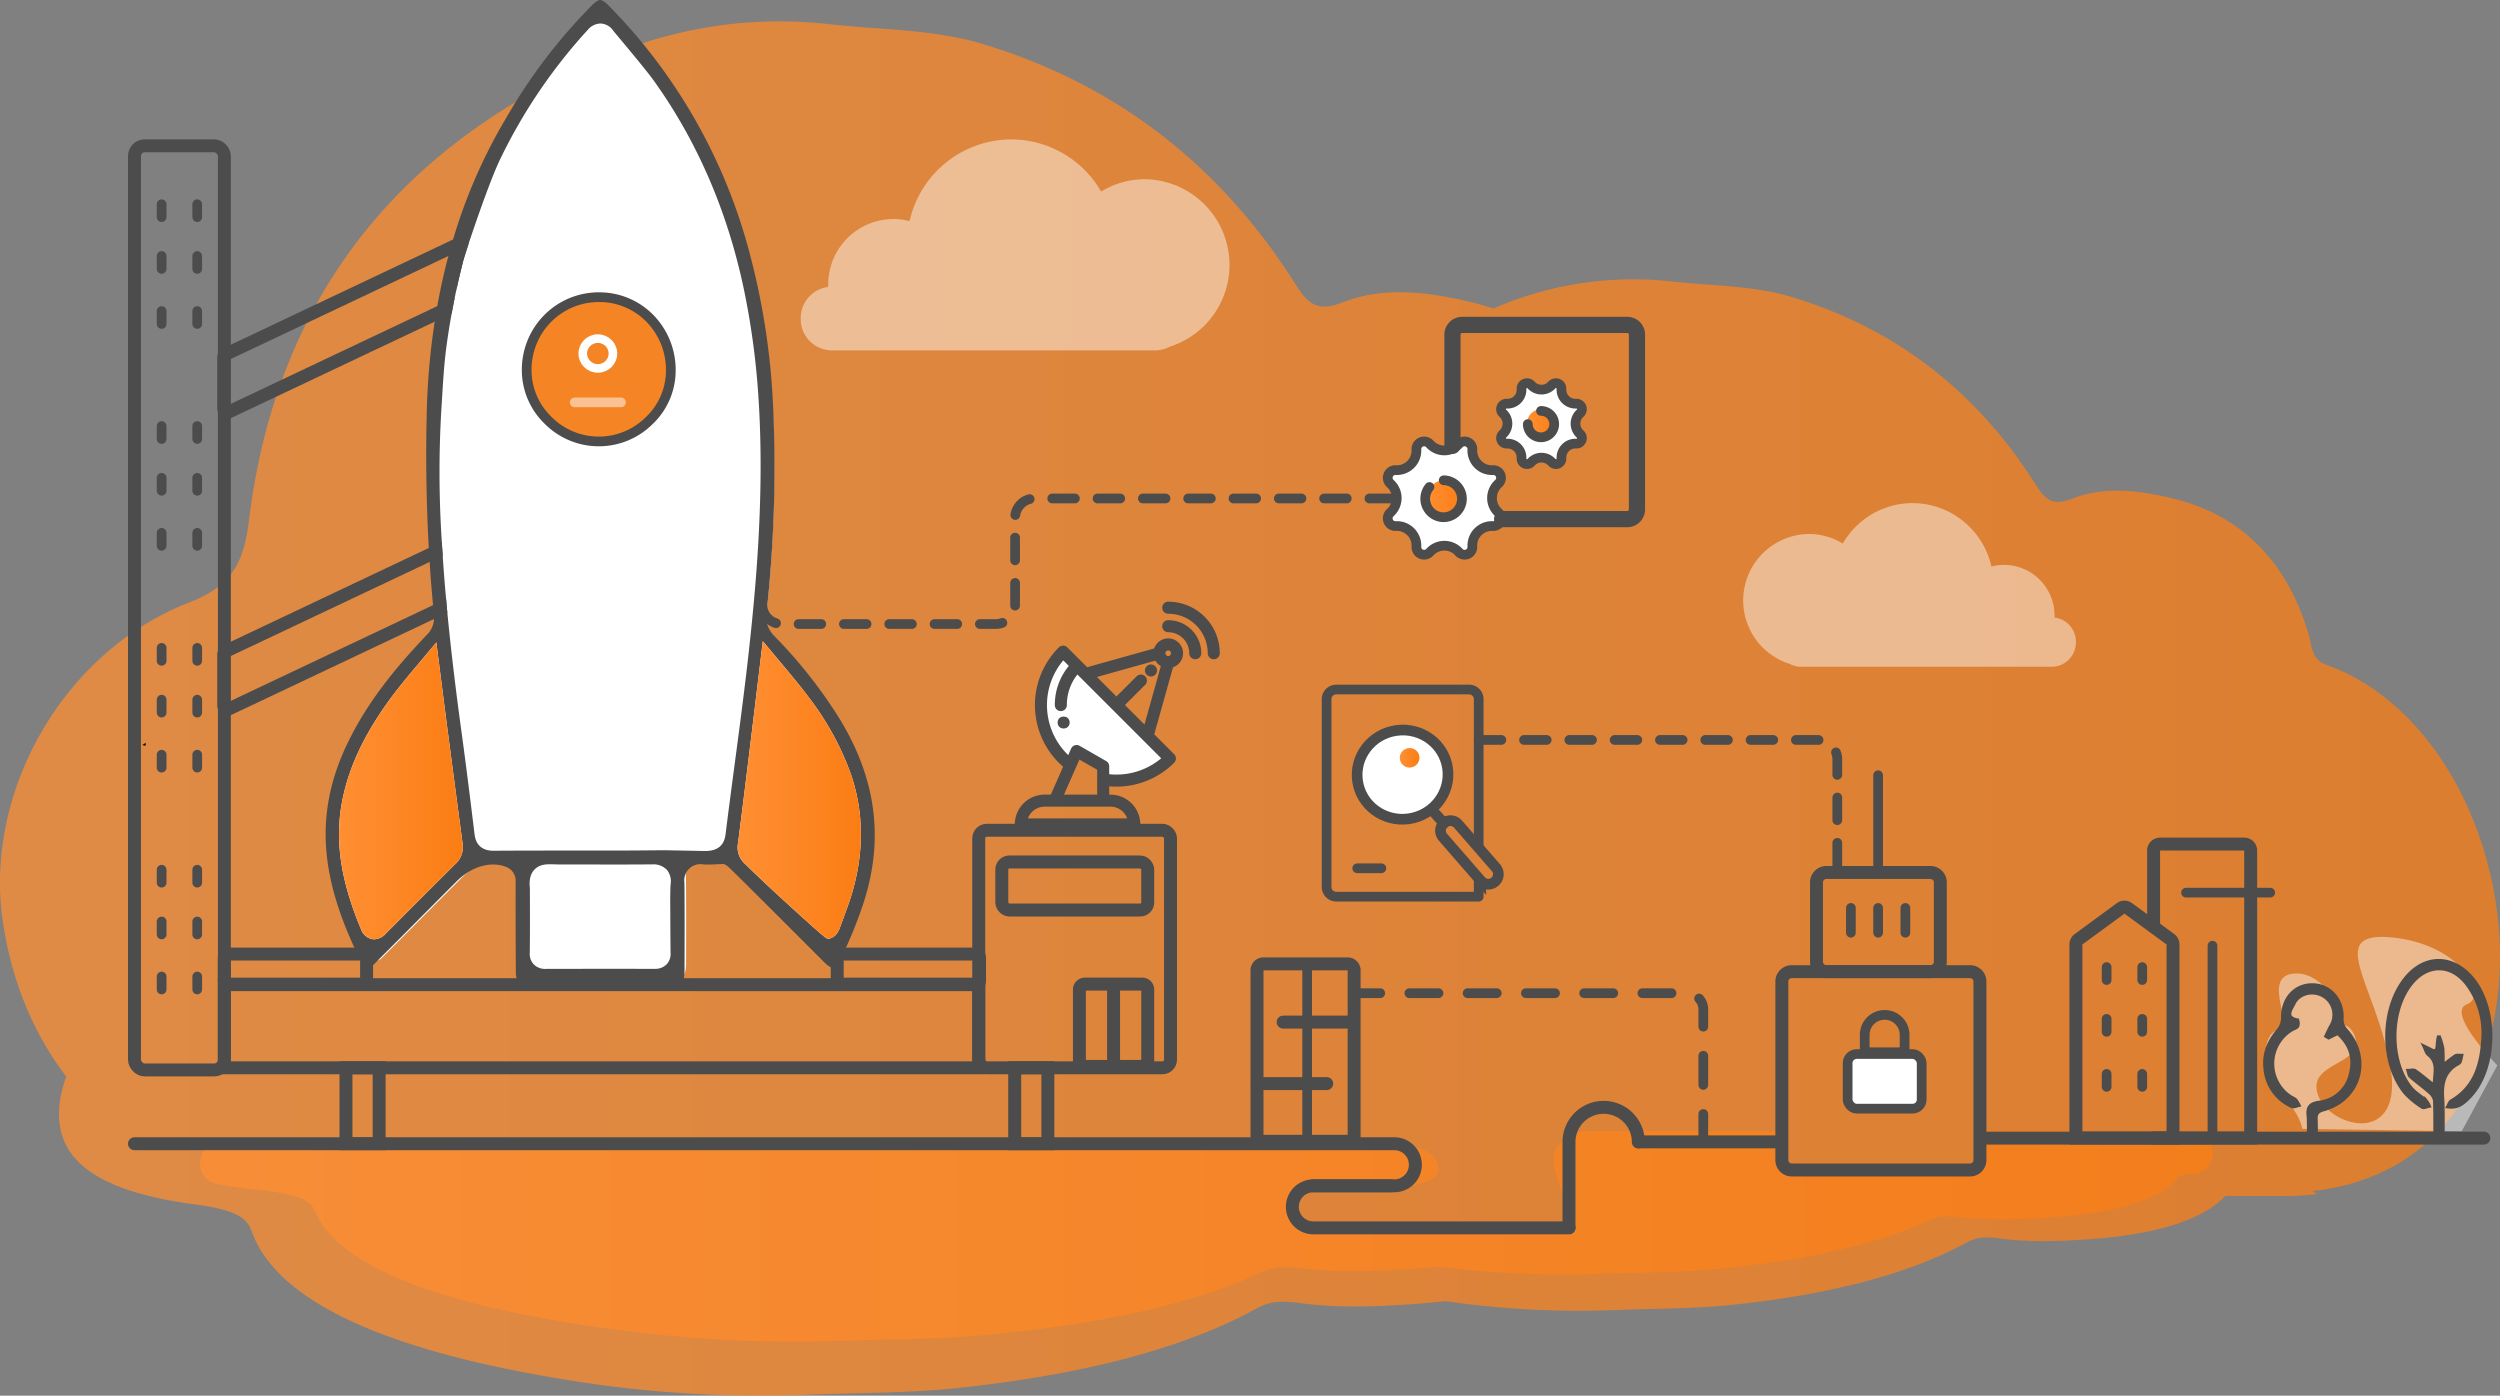 <svg xmlns="http://www.w3.org/2000/svg" xmlns:xlink="http://www.w3.org/1999/xlink" viewBox="0 0 772.38 431.19">
  <rect x="0" y="0" width="772.38" height="431.19" fill="#808080" stroke="none"/>
  <defs>
    <linearGradient id="linear-gradient" y1="218.899" x2="772.38" y2="218.899" gradientUnits="userSpaceOnUse">
      <stop offset="0" stop-color="#ff8f33"/>
      <stop offset="1" stop-color="#fb7d14"/>
    </linearGradient>
    <linearGradient id="linear-gradient-2" x1="61.815" y1="381.994" x2="683.632" y2="381.994" xlink:href="#linear-gradient"/>
    <linearGradient id="linear-gradient-3" x1="227.894" y1="244.078" x2="265.976" y2="244.078" xlink:href="#linear-gradient"/>
    <linearGradient id="linear-gradient-4" x1="104.741" y1="244.338" x2="142.986" y2="244.338" xlink:href="#linear-gradient"/>
    <linearGradient id="linear-gradient-5" x1="440.743" y1="153.884" x2="451.743" y2="153.884" xlink:href="#linear-gradient"/>
    <linearGradient id="linear-gradient-6" x1="471.743" y1="130.884" x2="480.743" y2="130.884" xlink:href="#linear-gradient"/>
    <linearGradient id="linear-gradient-7" x1="432.464" y1="234.124" x2="438.546" y2="234.124" gradientTransform="translate(36.822 -58.332) rotate(8)" xlink:href="#linear-gradient"/>
  </defs>
  <title>mission_orange_1</title>
  <g id="Layer_2" data-name="Layer 2">
    <g id="Layer_31" data-name="Layer 31">
      <g>
        <path d="M718.674,205.358c-4.602-1.649-4.33-5.649-5.337-9.09-6.523-22.285-20.434-37.426-43.323-42.585-9.647-2.174-20.018-3.462-29.742.349-5.54,2.171-8.02.975-11.248-4.16C611.126,121.401,586.102,101.662,553.811,91.827c-12.046-3.669-24.777-3.475-37.197-4.859A108.155,108.155,0,0,0,461.358,95.329a84.402,84.402,0,0,0-8.432-2.363c-12.361-2.786-25.65-4.436-38.109.447-7.099,2.782-10.276,1.25-14.412-5.33-22.933-36.481-54.996-61.773-96.371-74.375-15.435-4.701-31.747-4.452-47.66-6.226-26.401-2.943-50.674,1.677-73.727,11.971C121.572,46.723,85.151,93.628,76.935,160.655c-1.577,12.869-5.055,20.302-18.395,25.448-38.753,14.949-63.239,58.094-57.782,97.728C3.344,302.614,10.206,319.166,20.439,332.599c-8.05,23.208,6.066,35.036,39.71,39.491,12.795,1.694,16.13,4.142,17.643,8.379,7.88,22.069,42.815,37.513,101.393,46.492a369.581,369.581,0,0,0,70.716,3.941c15.263-.584,30.91-.502,45.714-2.05,39.685-4.149,70.439-12.477,92.435-24.489,3.967-2.166,7.015-2.671,13.824-1.755,11.951,1.608,24.696,1.065,36.553.147q4.21-.326,8.088-.778a288.709,288.709,0,0,0,53,2.753c11.912-.456,24.124-.392,35.678-1.6,30.972-3.238,54.973-9.738,72.141-19.112,3.096-1.691,5.475-2.085,10.789-1.37,9.327,1.255,19.274.831,28.527.115,21.184-1.639,34.33-6.345,40.848-13.265q10.048-.002,20.096 0c2.745-.001,5.491-.343,8.237-.526a7.177,7.177,0,0,0-1.345-.976C798.222,358.473,783.555,228.606,718.674,205.358Z" style="opacity: 0.75;fill: url(#linear-gradient)"/>
        <path d="M677.047,349.515H611.704v11.105H550.504V349.515H489.882a5.922,5.922,0,0,0-1.013.076,12.281,12.281,0,0,0-7.813,4.882c-2.501,3.297-.105,10.306,2.7,16.168a6.572,6.572,0,0,1-6.026,9.376c-20.59-.22-62.871-.661-71.951-.661-7.127,0-7.03-4.175-5.744-7.611a6.576,6.576,0,0,1,6.401-4.262c10.502.38,37.954.728,37.954-6.017,0-8.34-15.333-8.285-15.333-8.285L68.407,352.795c-8.066-.009-9.069,11.694-1.121,13.067,3.9.674,8.377,1.289,13.54,1.863,12.039,1.34,15.178,3.276,16.601,6.628,7.415,17.456,40.286,29.672,95.405,36.775a412.805,412.805,0,0,0,66.539,3.118c14.362-.462,29.084-.397,43.014-1.622,37.341-3.282,66.278-9.869,86.976-19.371,3.733-1.714,6.6-2.113,13.007-1.388,11.245,1.272,23.238.842,34.394.116q3.597-.234,6.936-.551a6.296,6.296,0,0,1,1.351.017,322.696,322.696,0,0,0,49.193,2.096c11.209-.361,22.699-.31,33.57-1.266,29.143-2.562,51.726-7.703,67.88-15.118,2.913-1.337,5.151-1.649,10.151-1.083,8.776.993,18.136.657,26.843.091,20.657-1.344,33.212-5.287,39.099-11.091.909-.896.472-2.146,4.816-2.367q.411-.021.819-.043C685.941,362.208,685.58,349.515,677.047,349.515Z" style="opacity: 0.75;fill: url(#linear-gradient-2)"/>
        <path d="M711.305,348.765s-.625-5.125-6.75-10.375-6.107-19.426-.697-20.123-5.428-16.593,4.822-17.485,17.75,15.358,12,16.858,4.5-5.5,7,3-15.25,7.5-11.5,17.75,26.875,15.875,22.25-9.375-20.375-41.5.75-39.375,29.75,18.125,23,20.625,9.375,18.875,9.375,18.875l-11.007,20.375Z" style="fill: #fff;opacity: 0.45"/>
        <path d="M259.013,221.825a145.218,145.218,0,0,0-19.862-25.248,8.148,8.148,0,0,1-2.38-6.924,403.093,403.093,0,0,0,1.978-63.023A217.306,217.306,0,0,0,230.229,75.595,167.197,167.197,0,0,0,188.948,5.756c-1.371-1.401-2.155-1.606-2.497-1.616-.274,0-1.058.157-2.468,1.587a165.242,165.242,0,0,0-25.719,33.651l-.705,1.205A160.749,160.749,0,0,0,141.938,76.604c-.499,1.655-.97,3.31-1.42,4.995q-1.969,7.404-3.359,15.17c-.284,1.557-.549,3.124-.784,4.701a215.485,215.485,0,0,0-2.429,28.402c-.294,13.858-.078,27.109.646,40.076.069,1.41.157,2.821.255,4.221.274,4.388.617,8.736,1.028,13.075.078.96.166,1.91.264,2.86a7.644,7.644,0,0,1,.029,1.332,7.135,7.135,0,0,1-2.174,4.809c-11.126,11.625-18.412,21.497-23.613,31.996-5.661,11.419-7.855,22.614-6.709,34.229,1.224,12.497,6.17,23.946,10.342,32.525.529,1.077,1.205,1.792,1.812,1.89a3.304,3.304,0,0,0,2.478-1.283q6.625-6.611,13.222-13.261,5.714-5.744,11.439-11.478c5.935-5.925,12.095-5.612,14.808-4.486a4.45,4.45,0,0,1,3.095,4.094c-.029,6.738-.01,18.504.068,27.789.02,1.978.47,2.556.754,2.762l48.567.353c.989-.157,1.361-.441,1.567-1.714a18.296,18.296,0,0,0,.147-2.889l.01-3.996c.02-5.622.029-15.987-.049-21.619a4.887,4.887,0,0,1,5.72-5.465,31.644,31.644,0,0,0,3.467-.02l.098.97-.039-.979c.597-.02,1.185-.049,1.782-.059l.989-.02.852.509c.274.167.735.451,29.675,29.44,1.136,1.146,2.047,1.459,2.517,1.391.627-.108,1.381-.93,2.008-2.213a134.117,134.117,0,0,0,6.914-16.728C272.41,258.561,270.148,240.188,259.013,221.825Z" style="fill: #fff"/>
        <g>
          <path d="M359.493,234.308a22.053,22.053,0,0,1-17.298,5.331v-2.89a1.361,1.361,0,0,0-.683-1.18l-8.211-4.718a1.361,1.361,0,0,0-1.924.631l-1.171,2.657q-.41-.371-.801-.762a21.979,21.979,0,0,1-.933-30.089l2.421,2.421a18.423,18.423,0,0,0-4.509,12.128,1.361,1.361,0,1,0,2.722,0,15.719,15.719,0,0,1,3.718-10.196l1.529,1.529.004.004,19.218,19.218.004.004Z" style="fill: #fff"/>
          <g id="Group-32">
            <path id="Rectangle-11" d="M405.778,366.357h25a6.5,6.5,0,1,0,0-13H41.55" style="fill: none;stroke: #4c4c4c;stroke-linecap: round;stroke-width: 4px"/>
            <path id="Rectangle-11-2" data-name="Rectangle-11" d="M429.778,366.357h-24a6.5,6.5,0,0,0,0,13h79" style="fill: none;stroke: #4c4c4c;stroke-linecap: round;stroke-width: 4px"/>
          </g>
          <line id="Path-4" x1="549.09" y1="352.782" x2="506.618" y2="352.782" style="fill: none;stroke: #4c4c4c;stroke-linecap: round;stroke-width: 4px"/>
          <path id="Oval-5" d="M484.741,379.139V352.825a10.71,10.71,0,1,1,21.42,0" style="fill: none;stroke: #4c4c4c;stroke-linecap: round;stroke-width: 4px"/>
          <line id="Path-4-2" data-name="Path-4" x1="612.312" y1="351.622" x2="767.385" y2="351.622" style="fill: none;stroke: #4c4c4c;stroke-linecap: round;stroke-width: 4px"/>
          <g id="Group">
            <path id="Rectangle-18" d="M608.644,300.19H553.564a3.06,3.06,0,0,0-3.06,3.06v55.157a3.06,3.06,0,0,0,3.06,3.06h55.081a3.06,3.06,0,0,0,3.06-3.06v-55.157A3.06,3.06,0,0,0,608.644,300.19Z" style="fill: none;stroke: #4c4c4c;stroke-linecap: round;stroke-width: 4px"/>
            <path id="Rectangle-18-2" data-name="Rectangle-18" d="M596.404,269.552h-32.13a3.06,3.06,0,0,0-3.06,3.06v24.518a3.06,3.06,0,0,0,3.06,3.06h32.13a3.06,3.06,0,0,0,3.06-3.06v-24.518A3.06,3.06,0,0,0,596.404,269.552Z" style="fill: none;stroke: #4c4c4c;stroke-linecap: round;stroke-width: 4px"/>
            <line id="Path-2" x1="588.664" y1="280.506" x2="588.664" y2="288.165" style="fill: none;stroke: #4c4c4c;stroke-linecap: round;stroke-width: 3px"/>
            <line id="Path-2-2" data-name="Path-2" x1="580.249" y1="280.506" x2="580.249" y2="288.165" style="fill: none;stroke: #4c4c4c;stroke-linecap: round;stroke-width: 3px"/>
            <line id="Path-2-3" data-name="Path-2" x1="580.249" y1="239.506" x2="580.249" y2="268.165" style="fill: none;stroke: #4c4c4c;stroke-linecap: round;stroke-width: 3px"/>
            <line id="Path-2-4" data-name="Path-2" x1="571.834" y1="280.506" x2="571.834" y2="288.165" style="fill: none;stroke: #4c4c4c;stroke-linecap: round;stroke-width: 3px"/>
            <g id="Group-18">
              <path id="Rectangle-9" d="M582.268,313.552a6.158,6.158,0,0,0-6.158,6.158v5.392h12.317v-5.392A6.158,6.158,0,0,0,582.268,313.552Z" style="fill: none;stroke: #4c4c4c;stroke-width: 3px"/>
              <rect id="Rectangle-8" x="570.831" y="325.645" width="22.874" height="16.882" rx="2.815" ry="2.815" style="fill: #fff;stroke: #4c4c4c;stroke-width: 3px"/>
            </g>
          </g>
          <g id="Group-33">
            <path id="Rectangle-14" d="M670.54,290.183l-13-9.533a2,2,0,0,0-2.365,0l-13,9.533a2,2,0,0,0-.817,1.613V351.589h30V291.796A2,2,0,0,0,670.54,290.183Z" style="fill: none;stroke: #4c4c4c;stroke-linecap: round;stroke-width: 4px"/>
            <path id="Rectangle-14-2" data-name="Rectangle-14" d="M665.357,351.589h30V262.782a2,2,0,0,0-2-2h-26a2,2,0,0,0-2,2V285.486" style="fill: none;stroke: #4c4c4c;stroke-linecap: round;stroke-width: 4px"/>
            <line id="Path-4-3" data-name="Path-4" x1="675.384" y1="275.782" x2="701.389" y2="275.782" style="fill: none;stroke: #4c4c4c;stroke-linecap: round;stroke-width: 3px"/>
            <line id="Path-7" x1="661.849" y1="298.782" x2="661.849" y2="302.782" style="fill: none;stroke: #4c4c4c;stroke-linecap: round;stroke-width: 3px"/>
            <line id="Path-7-2" data-name="Path-7" x1="650.849" y1="298.782" x2="650.849" y2="302.782" style="fill: none;stroke: #4c4c4c;stroke-linecap: round;stroke-width: 3px"/>
            <line id="Path-7-3" data-name="Path-7" x1="661.849" y1="314.782" x2="661.849" y2="318.782" style="fill: none;stroke: #4c4c4c;stroke-linecap: round;stroke-width: 3px"/>
            <line id="Path-7-4" data-name="Path-7" x1="650.849" y1="314.782" x2="650.849" y2="318.782" style="fill: none;stroke: #4c4c4c;stroke-linecap: round;stroke-width: 3px"/>
            <line id="Path-7-5" data-name="Path-7" x1="661.849" y1="331.782" x2="661.849" y2="335.782" style="fill: none;stroke: #4c4c4c;stroke-linecap: round;stroke-width: 3px"/>
            <line id="Path-7-6" data-name="Path-7" x1="650.849" y1="331.782" x2="650.849" y2="335.782" style="fill: none;stroke: #4c4c4c;stroke-linecap: round;stroke-width: 3px"/>
            <line id="Path-16" x1="683.55" y1="351.478" x2="683.55" y2="292.173" style="fill: none;stroke: #4c4c4c;stroke-linecap: round;stroke-width: 3px"/>
          </g>
          <g id="Group-33-2" data-name="Group-33">
            <path id="Rectangle-14-3" data-name="Rectangle-14" d="M416.357,297.782h-26a2,2,0,0,0-2,2V352.589h30V299.782A2,2,0,0,0,416.357,297.782Z" style="fill: none;stroke: #4c4c4c;stroke-linecap: round;stroke-width: 4px"/>
            <line id="Path-7-7" data-name="Path-7" x1="403.849" y1="299.782" x2="403.849" y2="351.782" style="fill: none;stroke: #4c4c4c;stroke-linecap: round;stroke-width: 3px"/>
            <line id="Path-4-4" data-name="Path-4" x1="396.422" y1="315.782" x2="417.894" y2="315.782" style="fill: none;stroke: #4c4c4c;stroke-linecap: round;stroke-width: 4px"/>
            <line id="Path-4-5" data-name="Path-4" x1="388.422" y1="334.782" x2="409.894" y2="334.782" style="fill: none;stroke: #4c4c4c;stroke-linecap: round;stroke-width: 4px"/>
            <path id="Path-14" d="M526.235,353.181v-41.335a5,5,0,0,0-5-5H417.959" style="fill: none;stroke: #4c4c4c;stroke-linecap: round;stroke-width: 3px;stroke-dasharray: 9"/>
          </g>
          <path d="M43.95,230.18c.35-.22.7-.45,1.05-.67v.88C44.69,230.34,44.34,230.26,43.95,230.18Z"/>
          <rect x="302.385" y="256.515" width="59.25" height="73.375" rx="2.5" ry="2.5" style="fill: none;stroke: #4c4c4c;stroke-linecap: round;stroke-width: 4px"/>
          <path d="M354.534,329.473a1.675,1.675,0,0,0,.059-.419V305.726a1.686,1.686,0,0,0-1.686-1.686H335.174a1.686,1.686,0,0,0-1.686,1.686v23.328a1.675,1.675,0,0,0,.059.419Z" style="fill: none;stroke: #4c4c4c;stroke-linecap: round;stroke-width: 4px"/>
          <line x1="344.04" y1="304.723" x2="344.04" y2="329.473" style="fill: none;stroke: #4c4c4c;stroke-linecap: round;stroke-width: 4px"/>
          <rect x="309.51" y="266.307" width="45.083" height="14.852" rx="2.333" ry="2.333" style="fill: none;stroke: #4c4c4c;stroke-linecap: round;stroke-width: 4px"/>
          <rect x="41.55" y="45.05" width="27.77" height="285.51" rx="3.15" ry="3.15" style="fill: none;stroke: #4c4c4c;stroke-linecap: round;stroke-width: 4px"/>
          <rect x="69.29" y="304.221" width="233.095" height="25.669" style="fill: none;stroke: #4c4c4c;stroke-linecap: round;stroke-width: 4px"/>
          <rect x="106.885" y="329.89" width="10.25" height="23.467" style="fill: none;stroke: #4c4c4c;stroke-linecap: round;stroke-width: 4px"/>
          <rect x="313.493" y="329.89" width="10.25" height="23.467" style="fill: none;stroke: #4c4c4c;stroke-linecap: round;stroke-width: 4px"/>
          <rect x="69.29" y="294.765" width="43.97" height="9.285" rx="0.958" ry="0.958" style="fill: none;stroke: #4c4c4c;stroke-linecap: round;stroke-width: 4px"/>
          <rect x="258.665" y="294.765" width="43.97" height="9.285" rx="0.958" ry="0.958" style="fill: none;stroke: #4c4c4c;stroke-linecap: round;stroke-width: 4px"/>
          <g>
            <path d="M724.728,318.107c8.01,8.76,4.55,21.58-6.84,24.73-1.83.5-2.44,1.27-2.33,3.04.06,1.01.06,4.639.04,5.709h-2.4c.04-1.46.07-5.539-.09-6.969-.29-2.72.76-3.66,3.42-4.06a11.193,11.193,0,0,0,9.69-8.92c1.22-4.82-.15-8.99-4-12.37-.99.49-1.89.94-2.78,1.38-.29-.17-.57-.34-.86-.52.5-1.03.95-2.1,1.52-3.09a6.732,6.732,0,0,0-2.4-9.39c-3.22-1.82-7.49-.8-9.05,2.53-.74,1.6-2.93,4.2,1.19,4.98a2.721,2.721,0,0,1,.02,1.92c-.36.55-1.26.73-1.88,1.13a12.196,12.196,0,0,0-.08,20.77,6.306,6.306,0,0,1,1.36.82,9.061,9.061,0,0,1,1.03,1.7c-.72.14-1.61.62-2.15.37a13.979,13.979,0,0,1-8.36-11.92c-.46-4.48,1.14-8.29,4.08-11.68a6.127,6.127,0,0,0,1.38-3.82c-.13-5.89,3.81-10.3,9.35-10.17,5.48.14,9.38,4.85,8.97,10.58A4.819,4.819,0,0,0,724.728,318.107Z" style="fill: #4c4c4c;stroke: #4c4c4c"/>
            <path d="M760.548,326.087a17.745,17.745,0,0,1-.48,1.94,1.465,1.465,0,0,1-.7.64c-4.34,2.4-5.04,6.26-4.71,10.79.22,3.1.13,9.617.08,12.897h-2.47c.02-3.05.05-9.417-.09-12.377a4.31,4.31,0,0,0-1.6-2.51c-1.9-1.7-3.99-3.18-5.9-4.86-.45-.39-.5-1.23-.73-1.87.75,0,1.7-.29,2.22.06,1.89,1.3,3.64,2.81,5.94,4.63-.07-3.75,1.41-7.03-1.86-9.61-.7-.55-.91-1.71-1.35-2.59l2.735,1.333a.878.878,0,0,0,1.253-.646c.209-1.308.168-3.107.632-3.907a23.123,23.123,0,0,1,1.17,3.83,45.682,45.682,0,0,1,.05,5.36,45.987,45.987,0,0,1,3.85-2.99C759.088,325.907,759.888,326.107,760.548,326.087Z" style="fill: #4c4c4c;stroke: #4c4c4c"/>
            <path d="M762.998,338.937c-2.52,2.61-4.06,3.34-6.8,3.01.4-.69.59-1.49,1.07-1.77,7.32-4.22,9.33-11.27,9.8-18.92a25.065,25.065,0,0,0-4.86-17.11c-4.86-6.43-12.18-6.48-17.23-.22-6.72,8.32-6.81,24.02-.04,32.21,1.25,1.52,3.09,2.54,4.58,3.87a6.697,6.697,0,0,1,1.02,1.73c-.73.13-1.72.64-2.15.34a25.995,25.995,0,0,1-5.35-4.4c-7.65-9.41-7.42-26.36.33-35.67,5.59-6.7,13.62-6.99,19.64-.71C771.708,310.367,771.698,329.897,762.998,338.937Z" style="fill: #4c4c4c;stroke: #4c4c4c"/>
          </g>
          <g>
            <path d="M365.008,201.821a4.083,4.083,0,0,0-8.022-1.073l-21.254,5.95-6.327-6.327a1.361,1.361,0,0,0-1.925,0,24.699,24.699,0,0,0,0,34.93c.503.503,1.033.987,1.576,1.445l-4.082,9.258h-2.243a8.72,8.72,0,0,0-8.711,8.711,1.361,1.361,0,0,0,1.361,1.361h35.061a1.361,1.361,0,0,0,1.361-1.361,8.72,8.72,0,0,0-8.711-8.711h-.899V242.381a24.737,24.737,0,0,0,20.216-7.08,1.361,1.361,0,0,0,0-1.925l-6.361-6.361,5.95-21.254A4.09,4.09,0,0,0,365.008,201.821Zm-31.752,32.143,6.215,3.571v8.467h-11.523Zm9.836,14.761a5.999,5.999,0,0,1,5.833,4.628H316.899a5.999,5.999,0,0,1,5.833-4.628Zm16.4-14.417a22.053,22.053,0,0,1-17.298,5.331v-2.89a1.361,1.361,0,0,0-.683-1.18l-8.211-4.718a1.361,1.361,0,0,0-1.924.631l-1.171,2.657q-.41-.371-.801-.762a21.979,21.979,0,0,1-.933-30.089l2.421,2.421a18.423,18.423,0,0,0-4.509,12.128,1.361,1.361,0,1,0,2.722,0,15.719,15.719,0,0,1,3.718-10.196l1.529,1.529.004.004,19.218,19.218.004.004Zm-5.653-9.502-6.987-6.987,6.598-6.598a1.361,1.361,0,0,0-1.925-1.925l-6.598,6.598-6.987-6.987,19.27-5.394a4.107,4.107,0,0,0,2.024,2.024Zm7.085-21.624a1.361,1.361,0,1,1,1.361-1.361A1.363,1.363,0,0,1,360.925,203.182Z" style="fill: #4c4c4c;stroke: #4c4c4c"/>
            <path d="M360.925,192.106a1.361,1.361,0,1,0,0,2.722,7.001,7.001,0,0,1,6.993,6.993,1.361,1.361,0,0,0,2.722,0A9.726,9.726,0,0,0,360.925,192.106Z" style="fill: #4c4c4c;stroke: #4c4c4c"/>
            <path d="M360.925,186.39a1.361,1.361,0,0,0,0,2.722,12.723,12.723,0,0,1,12.709,12.709,1.361,1.361,0,0,0,2.722,0A15.449,15.449,0,0,0,360.925,186.39Z" style="fill: #4c4c4c;stroke: #4c4c4c"/>
            <path d="M356.559,206.188a1.36,1.36,0,1,0,.399.962A1.371,1.371,0,0,0,356.559,206.188Z" style="fill: #4c4c4c;stroke: #4c4c4c"/>
            <circle cx="328.61" cy="223.227" r="1.361" style="fill: #4c4c4c;stroke: #4c4c4c"/>
          </g>
          <g>
            <path d="M143.52,73.98a3.212,3.212,0,0,0-3.12-.19l-.42.2-71.05,33.63a3.152,3.152,0,0,0-1.81,2.83v15.73a3.129,3.129,0,0,0,1.46,2.64,3.275,3.275,0,0,0,1.73.5,3.204,3.204,0,0,0,1.39-.31l62.6-29.63,5.24-2.48c.29-1.61.6-3.24.94-4.87l-5.38,2.55-63.98,30.28V111.01l67.41-31.92,2.46-1.16V89.62q.915-4.245,2.01-8.54c.01-.24.69-2.46,1.75-5.67A3.152,3.152,0,0,0,143.52,73.98Z" style="fill: #4c4c4c"/>
            <path d="M137.82,185.05l-4.03,1.91-62.67,29.66V202.77l61.62-29.16,4.04-1.92c-.11-1.45-.2-2.88-.28-4.29l-4.02,1.9-63.55,30.08a3.152,3.152,0,0,0-1.81,2.83v15.73a3.103,3.103,0,0,0,1.47,2.64,3.141,3.141,0,0,0,1.72.51,3.291,3.291,0,0,0,1.4-.32l62.38-29.53,4.12-1.95C138.07,187.86,137.94,186.45,137.82,185.05Z" style="fill: #4c4c4c"/>
          </g>
          <path d="M138.53,79.09q-2.01,7.56-3.43,15.49l5.38-2.55c.16-.8.33-1.6.51-2.41V77.93Zm120.99,143.18a148.276,148.276,0,0,0-20.28-25.78,8.319,8.319,0,0,1-2.43-7.07,411.598,411.598,0,0,0,2.02-64.35,221.889,221.889,0,0,0-8.7-52.11,170.72,170.72,0,0,0-42.15-71.31c-1.4-1.43-2.2-1.64-2.55-1.65-.28,0-1.08.16-2.52,1.62a168.721,168.721,0,0,0-26.26,34.36l-.72,1.23a164.14,164.14,0,0,0-15.95,36.78c-.51,1.69-.99,3.38-1.45,5.1q-2.01,7.56-3.43,15.49c-.29,1.59-.56,3.19-.8,4.8a220.044,220.044,0,0,0-2.48,29c-.3,14.15-.08,27.68.66,40.92.07,1.44.16,2.88.26,4.31.28,4.48.63,8.92,1.05,13.35.08.98.17,1.95.27,2.92a7.805,7.805,0,0,1,.03,1.36,7.285,7.285,0,0,1-2.22,4.91c-11.36,11.87-18.8,21.95-24.11,32.67-5.78,11.66-8.02,23.09-6.85,34.95,1.25,12.76,6.3,24.45,10.56,33.21.54,1.1,1.23,1.83,1.85,1.93a3.374,3.374,0,0,0,2.53-1.31q6.765-6.75,13.5-13.54,5.835-5.865,11.68-11.72c6.06-6.05,12.35-5.73,15.12-4.58a4.544,4.544,0,0,1,3.16,4.18c-.03,6.88-.01,18.894.07,28.374.02,2.02.48,2.61.77,2.82l49.59.36c1.01-.16,1.39-.45,1.6-1.75a18.681,18.681,0,0,0,.15-2.95l.01-4.08c.02-5.74.03-16.324-.05-22.074a4.99,4.99,0,0,1,5.84-5.58,32.311,32.311,0,0,0,3.54-.02l.1.99-.04-1c.61-.02,1.21-.05,1.82-.06l1.01-.02.87.52c.28.17.75.46,30.3,30.06,1.16,1.17,2.09,1.49,2.57,1.42.64-.11,1.41-.95,2.05-2.26a136.942,136.942,0,0,0,7.06-17.08C273.2,259.78,270.89,241.02,259.52,222.27Zm-118.72,44.56c-5.89,5.83-11.84,11.8-17.6,17.58l-3.98,4a5.038,5.038,0,0,1-3.54,1.79,4.9,4.9,0,0,1-.77-.07,4.668,4.668,0,0,1-3.4-3.1c-6.59-15.8-8.27-28.48-5.46-41.12,2.1-9.44,6.35-18.48,13.4-28.46,2.95-4.17,6.13-7.97,9.81-12.36l5.55-6.61,1.77,13.87c.48,3.78.94,7.34,1.4,10.91l.62,4.68q2.13,16.29,4.31,32.58A7.054,7.054,0,0,1,140.8,266.83Zm66.4,6.29c-.09.9-.1,1.85-.11,2.85l-.01.13c0,.47-.01.94-.02,1.4l.02,3.52c.02,2.9.04,10.514.1,13.404a4.759,4.759,0,0,1-1.28,3.57,5.037,5.037,0,0,1-3.56,1.34h-.1c-9.57-.02-20.24-.02-33.6.01a4.944,4.944,0,0,1-3.69-1.35,4.689,4.689,0,0,1-1.28-3.54c.1-3.98.05-19.054.03-20.144-.16-1.7-.16-3.95,1.38-5.6,1.68-1.8,3.92-1.73,6.09-1.67h.1c.46.02.97.03,1.52.03,2.45,0,4.9.01,7.35.01h1.22c6.24.02,13.31.03,20.15-.03h.02a5.721,5.721,0,0,1,4.45,1.64A5.581,5.581,0,0,1,207.2,273.12Zm16.95-15.27c-.41,3.27-2.39,4.97-5.9,5.06l-.4.01h-.09l-12.32-.24-4.78.04c-3.26.03-6.51.05-9.77.06H177.19c-8.11,0-16.5,0-24.73.06-3.44,0-5.44-1.75-5.84-5.07-1.33-10.87-2.54-20.67-3.87-30.41-1.96-14.23-3.44-26.67-4.54-38.07-.14-1.43-.27-2.84-.39-4.24-.36-3.98-.67-7.84-.93-11.62-.04-.58-.08-1.16-.11-1.74-.11-1.45-.2-2.88-.28-4.29a327.409,327.409,0,0,1-.14-40.9c.09-1.34.17-2.68.25-4.02.29-4.72.58-9.52,1.17-14.26q.705-5.565,1.76-11.32c.29-1.61.6-3.24.94-4.87.16-.8.33-1.6.51-2.41q.915-4.245,2.01-8.54c.01-.24.69-2.46,1.75-5.67.71-2.17,1.6-4.79,2.56-7.55,2.39-6.86,5.25-14.6,7.17-18.57a165.374,165.374,0,0,1,27.1-40.05,5.33,5.33,0,0,1,4.12-1.98,5.079,5.079,0,0,1,3.81,2.28c.1.15.91,1.11,1.85,2.23,2.95,3.54,8.45,10.12,10.45,12.9,13.45,18.68,22.85,40.33,27.94,64.36a237.777,237.777,0,0,1,4.52,32.93c1.97,28.74-.48,57.08-2.84,78.56-1.31,11.94-2.92,24.02-4.47,35.71C226.06,243.01,225.05,250.59,224.15,257.85Zm38.63,19.6c-.56,1.75-2.12,5.99-2.88,8.03l-.38,1.03c-.3.83-1.1,3.01-3.43,3.51a.764.764,0,0,1-.21.03c-.56,0-1.61-.85-10.12-8.56-3.74-3.39-10.79-9.83-15.92-14.92a6.728,6.728,0,0,1-1.85-5.95l.14-1.06c2.03-15.54,7.21-58.73,7.26-59.16l.28-2.3,1.48,1.77s6.18,7.37,7.11,8.51c2.04,2.48,3.94,4.81,5.76,7.27a87.369,87.369,0,0,1,12.78,23.31C267.04,251.13,267.03,264.08,262.78,277.45Z" style="fill: #4c4c4c"/>
          <path d="M169.307,98.301a22.218,22.218,0,0,1,15.757-6.486c.062,0,.122.001.183.001a21.871,21.871,0,0,1,15.594,6.601,22.751,22.751,0,0,1,6.404,16.299,21.358,21.358,0,0,1-6.692,15.261,22.078,22.078,0,0,1-31.419-.319,21.53,21.53,0,0,1-6.414-15.434A22.501,22.501,0,0,1,169.307,98.301Z" style="fill: #f58524;stroke: #4c4c4c;stroke-width: 3px"/>
          <path d="M235.667,198.103l1.484,1.77s6.18,7.368,7.11,8.504c2.035,2.486,3.939,4.812,5.762,7.271a87.762,87.762,0,0,1,12.777,23.312c4.239,12.172,4.233,25.122-.017,38.489-.561,1.753-2.129,5.99-2.883,8.026l-.382,1.037c-.301.822-1.098,3.003-3.434,3.51a.962.962,0,0,1-.204.029c-.56,0-1.61-.853-10.122-8.558-3.744-3.39-10.792-9.835-15.923-14.927a6.719,6.719,0,0,1-1.848-5.951l.14-1.061c2.034-15.531,7.211-58.726,7.263-59.16Z" style="fill: url(#linear-gradient-3)"/>
          <path d="M140.805,266.826c-5.893,5.83-11.85,11.807-17.609,17.585l-3.98,3.995a4.983,4.983,0,0,1-3.539,1.794,4.072,4.072,0,0,1-.771-.074,4.63,4.63,0,0,1-3.391-3.094c-6.593-15.799-8.278-28.482-5.468-41.126,2.099-9.436,6.357-18.476,13.403-28.451,2.954-4.179,6.133-7.972,9.814-12.365l5.543-6.613,1.773,13.874c.481,3.775.937,7.343,1.402,10.909l.614,4.682q2.136,16.295,4.308,32.58A7.045,7.045,0,0,1,140.805,266.826Z" style="fill: url(#linear-gradient-4)"/>
          <g id="Group-35">
            <g id="Group-27">
              <g id="Group-34">
                <path id="Path-4-6" data-name="Path-4" d="M430.09,154.005H319.618a6,6,0,0,0-6,6V186.797a6,6,0,0,1-6,6H241.513a6,6,0,0,1-6-6l1.375-26.323" style="fill: none;stroke: #4c4c4c;stroke-linecap: round;stroke-width: 3px;stroke-dasharray: 7"/>
              </g>
            </g>
          </g>
          <g id="Group-2">
            <path id="Star" d="M450.735,170.598a2.384,2.384,0,0,0,4.15-1.719,6.052,6.052,0,0,1,6.353-6.353,2.384,2.384,0,0,0,1.719-4.15,6.052,6.052,0,0,1,0-8.984,2.384,2.384,0,0,0-1.719-4.15,6.052,6.052,0,0,1-6.353-6.353,2.384,2.384,0,0,0-4.15-1.719,6.052,6.052,0,0,1-8.984,0,2.384,2.384,0,0,0-4.15,1.719,6.052,6.052,0,0,1-6.353,6.353,2.384,2.384,0,0,0-1.719,4.15,6.052,6.052,0,0,1,0,8.984,2.384,2.384,0,0,0,1.719,4.15,6.052,6.052,0,0,1,6.353,6.353,2.384,2.384,0,0,0,4.15,1.719,6.052,6.052,0,0,1,8.984,0Z" style="fill: #fff;stroke: #4c4c4c;stroke-linecap: round;stroke-width: 3px"/>
            <circle id="Oval-6" cx="446.243" cy="153.884" r="5.5" style="fill: url(#linear-gradient-5)"/>
            <path id="Oval-2" d="M446.036,148.384a5.708,5.708,0,0,1,0,11.415h0a5.708,5.708,0,0,1-4.407-9.335" style="fill: none;stroke: #4c4c4c;stroke-linecap: round;stroke-width: 3px"/>
          </g>
          <g id="Group-2-2" data-name="Group-2">
            <path id="Star-2" data-name="Star" d="M479.452,142.822a1.703,1.703,0,0,0,2.964-1.228,4.323,4.323,0,0,1,4.538-4.538,1.703,1.703,0,0,0,1.228-2.964,4.323,4.323,0,0,1,0-6.417,1.703,1.703,0,0,0-1.228-2.964,4.323,4.323,0,0,1-4.538-4.538,1.703,1.703,0,0,0-2.964-1.228,4.323,4.323,0,0,1-6.417,0,1.703,1.703,0,0,0-2.964,1.228,4.323,4.323,0,0,1-4.538,4.538,1.703,1.703,0,0,0-1.228,2.964,4.323,4.323,0,0,1,0,6.417,1.703,1.703,0,0,0,1.228,2.964,4.323,4.323,0,0,1,4.538,4.538,1.703,1.703,0,0,0,2.964,1.228,4.323,4.323,0,0,1,6.417,0Z" style="fill: #fff;stroke: #4c4c4c;stroke-linecap: round;stroke-width: 3px"/>
            <circle id="Oval-6-2" data-name="Oval-6" cx="476.243" cy="130.884" r="4.5" style="fill: url(#linear-gradient-6)"/>
            <path id="Oval-2-2" data-name="Oval-2" d="M476.095,126.955a4.077,4.077,0,1,1-4.077,4.077" style="fill: none;stroke: #4c4c4c;stroke-linecap: round;stroke-width: 3px"/>
          </g>
          <g id="Group-39">
            <path id="Rectangle-21" d="M464.079,160.384h38.665a3,3,0,0,0,3-3v-54a3,3,0,0,0-3-3h-51a3,3,0,0,0-3,3v34.364" style="fill: none;stroke: #4c4c4c;stroke-linecap: round;stroke-width: 5px"/>
          </g>
          <g>
            <line id="Path-7-8" data-name="Path-7" x1="60.935" y1="268.7" x2="60.935" y2="272.7" style="fill: none;stroke: #4c4c4c;stroke-linecap: round;stroke-width: 3px"/>
            <line id="Path-7-9" data-name="Path-7" x1="49.935" y1="268.7" x2="49.935" y2="272.7" style="fill: none;stroke: #4c4c4c;stroke-linecap: round;stroke-width: 3px"/>
            <line id="Path-7-10" data-name="Path-7" x1="60.935" y1="284.7" x2="60.935" y2="288.7" style="fill: none;stroke: #4c4c4c;stroke-linecap: round;stroke-width: 3px"/>
            <line id="Path-7-11" data-name="Path-7" x1="49.935" y1="284.7" x2="49.935" y2="288.7" style="fill: none;stroke: #4c4c4c;stroke-linecap: round;stroke-width: 3px"/>
            <line id="Path-7-12" data-name="Path-7" x1="60.935" y1="301.7" x2="60.935" y2="305.7" style="fill: none;stroke: #4c4c4c;stroke-linecap: round;stroke-width: 3px"/>
            <line id="Path-7-13" data-name="Path-7" x1="49.935" y1="301.7" x2="49.935" y2="305.7" style="fill: none;stroke: #4c4c4c;stroke-linecap: round;stroke-width: 3px"/>
          </g>
          <g>
            <line id="Path-7-14" data-name="Path-7" x1="60.935" y1="200.163" x2="60.935" y2="204.163" style="fill: none;stroke: #4c4c4c;stroke-linecap: round;stroke-width: 3px"/>
            <line id="Path-7-15" data-name="Path-7" x1="49.935" y1="200.163" x2="49.935" y2="204.163" style="fill: none;stroke: #4c4c4c;stroke-linecap: round;stroke-width: 3px"/>
            <line id="Path-7-16" data-name="Path-7" x1="60.935" y1="216.163" x2="60.935" y2="220.163" style="fill: none;stroke: #4c4c4c;stroke-linecap: round;stroke-width: 3px"/>
            <line id="Path-7-17" data-name="Path-7" x1="49.935" y1="216.163" x2="49.935" y2="220.163" style="fill: none;stroke: #4c4c4c;stroke-linecap: round;stroke-width: 3px"/>
            <line id="Path-7-18" data-name="Path-7" x1="60.935" y1="233.163" x2="60.935" y2="237.163" style="fill: none;stroke: #4c4c4c;stroke-linecap: round;stroke-width: 3px"/>
            <line id="Path-7-19" data-name="Path-7" x1="49.935" y1="233.163" x2="49.935" y2="237.163" style="fill: none;stroke: #4c4c4c;stroke-linecap: round;stroke-width: 3px"/>
          </g>
          <g>
            <line id="Path-7-20" data-name="Path-7" x1="60.935" y1="131.627" x2="60.935" y2="135.627" style="fill: none;stroke: #4c4c4c;stroke-linecap: round;stroke-width: 3px"/>
            <line id="Path-7-21" data-name="Path-7" x1="49.935" y1="131.627" x2="49.935" y2="135.627" style="fill: none;stroke: #4c4c4c;stroke-linecap: round;stroke-width: 3px"/>
            <line id="Path-7-22" data-name="Path-7" x1="60.935" y1="147.627" x2="60.935" y2="151.627" style="fill: none;stroke: #4c4c4c;stroke-linecap: round;stroke-width: 3px"/>
            <line id="Path-7-23" data-name="Path-7" x1="49.935" y1="147.627" x2="49.935" y2="151.627" style="fill: none;stroke: #4c4c4c;stroke-linecap: round;stroke-width: 3px"/>
            <line id="Path-7-24" data-name="Path-7" x1="60.935" y1="164.627" x2="60.935" y2="168.627" style="fill: none;stroke: #4c4c4c;stroke-linecap: round;stroke-width: 3px"/>
            <line id="Path-7-25" data-name="Path-7" x1="49.935" y1="164.627" x2="49.935" y2="168.627" style="fill: none;stroke: #4c4c4c;stroke-linecap: round;stroke-width: 3px"/>
          </g>
          <g>
            <line id="Path-7-26" data-name="Path-7" x1="60.935" y1="63.09" x2="60.935" y2="67.09" style="fill: none;stroke: #4c4c4c;stroke-linecap: round;stroke-width: 3px"/>
            <line id="Path-7-27" data-name="Path-7" x1="49.935" y1="63.09" x2="49.935" y2="67.09" style="fill: none;stroke: #4c4c4c;stroke-linecap: round;stroke-width: 3px"/>
            <line id="Path-7-28" data-name="Path-7" x1="60.935" y1="79.09" x2="60.935" y2="83.09" style="fill: none;stroke: #4c4c4c;stroke-linecap: round;stroke-width: 3px"/>
            <line id="Path-7-29" data-name="Path-7" x1="49.935" y1="79.09" x2="49.935" y2="83.09" style="fill: none;stroke: #4c4c4c;stroke-linecap: round;stroke-width: 3px"/>
            <line id="Path-7-30" data-name="Path-7" x1="60.935" y1="96.09" x2="60.935" y2="100.09" style="fill: none;stroke: #4c4c4c;stroke-linecap: round;stroke-width: 3px"/>
            <line id="Path-7-31" data-name="Path-7" x1="49.935" y1="96.09" x2="49.935" y2="100.09" style="fill: none;stroke: #4c4c4c;stroke-linecap: round;stroke-width: 3px"/>
          </g>
          <g>
            <g id="Group-39-2" data-name="Group-39">
              <g id="Loop">
                <ellipse id="Oval" cx="433.326" cy="239.325" rx="14.048" ry="13.778" transform="translate(-29.091 62.636) rotate(-8)" style="fill: #fff;stroke: #4c4c4c;stroke-width: 3.3px"/>
                <ellipse id="Oval-11" cx="435.505" cy="234.124" rx="3.041" ry="3.015" transform="translate(-28.345 62.889) rotate(-8)" style="fill: url(#linear-gradient-7)"/>
                <line id="Path-6" x1="442.552" y1="250.413" x2="446.101" y2="254.35" style="fill: none;stroke: #4c4c4c;stroke-linecap: round;stroke-width: 3.3px"/>
                <path id="Rectangle-19" d="M462.156,268.063l-11.698-13.457a3.085,3.085,0,0,0-4.352-.304h0a3.085,3.085,0,0,0-.304,4.352l11.698,13.457a3.085,3.085,0,0,0,4.352.304h0A3.085,3.085,0,0,0,462.156,268.063Z" style="fill: none;stroke: #4c4c4c;stroke-width: 3.3px"/>
              </g>
              <path id="Rectangle-21-2" data-name="Rectangle-21" d="M456.85,271.393v5.632h-44a3,3,0,0,1-3-3v-58a3,3,0,0,1,3-3h41a3,3,0,0,1,3,3V261.389" style="fill: none;stroke: #4c4c4c;stroke-linecap: round;stroke-linejoin: round;stroke-width: 3px"/>
              <line id="Path-4-7" data-name="Path-4" x1="426.786" y1="268.253" x2="419.313" y2="268.253" style="fill: none;stroke: #4c4c4c;stroke-linecap: round;stroke-width: 3px"/>
            </g>
            <path id="Path-19" d="M456.85,228.606H561.636a6,6,0,0,1,6,6v35.087h0" style="fill: none;stroke: #4c4c4c;stroke-linecap: round;stroke-width: 3px;stroke-dasharray: 7"/>
          </g>
          <g>
            <ellipse id="Oval-2-3" data-name="Oval" cx="184.702" cy="109.22" rx="4.656" ry="4.607" style="fill: none;stroke: #fff;stroke-width: 2.654px"/>
            <line id="Line" x1="177.558" y1="124.311" x2="191.846" y2="124.311" style="fill: none;stroke: #fff;stroke-linecap: round;stroke-width: 3px;opacity: 0.5;isolation: isolate"/>
          </g>
          <path id="Combined-Shape" d="M312.403,43.071a32.125,32.125,0,0,1,27.795,16.116,25.774,25.774,0,0,1,13.529-3.816,26.49,26.49,0,0,1,7.67,51.731,9.655,9.655,0,0,1-4.598,1.157l-2.911-.002-.161.002q-.081,0-.162-.001l-40.998-.002-.164.002q-.082,0-.164-0l-36.156-.002-.142.002q-.072,0-.144-.001l-18.729.001a9.69,9.69,0,0,1-9.69-9.69v-.3a9.692,9.692,0,0,1,8.519-9.62c-.008-.226-.012-.455-.012-.685a20.175,20.175,0,0,1,20.054-20.294,19.863,19.863,0,0,1,5.074.655A32.306,32.306,0,0,1,312.403,43.071Z" style="fill: #fff;opacity: 0.45"/>
        </g>
        <path id="Combined-Shape-2" data-name="Combined-Shape" d="M590.902,155.436a24.929,24.929,0,0,0-21.567,12.499,20.006,20.006,0,0,0-10.498-2.96,20.544,20.544,0,0,0-5.951,40.122,7.495,7.495,0,0,0,3.568.898l2.259-.002.125.002q.063,0,.126-0l31.812-.001.127.002.127-0,28.055-.001.11.002.111-0,14.532 0a7.517,7.517,0,0,0,7.519-7.515v-.232a7.518,7.518,0,0,0-6.611-7.461c.006-.175.009-.353.009-.531a15.651,15.651,0,0,0-15.561-15.74,15.419,15.419,0,0,0-3.937.508A25.065,25.065,0,0,0,590.902,155.436Z" style="fill: #fff;opacity: 0.45"/>
      </g>
    </g>
  </g>
</svg>
